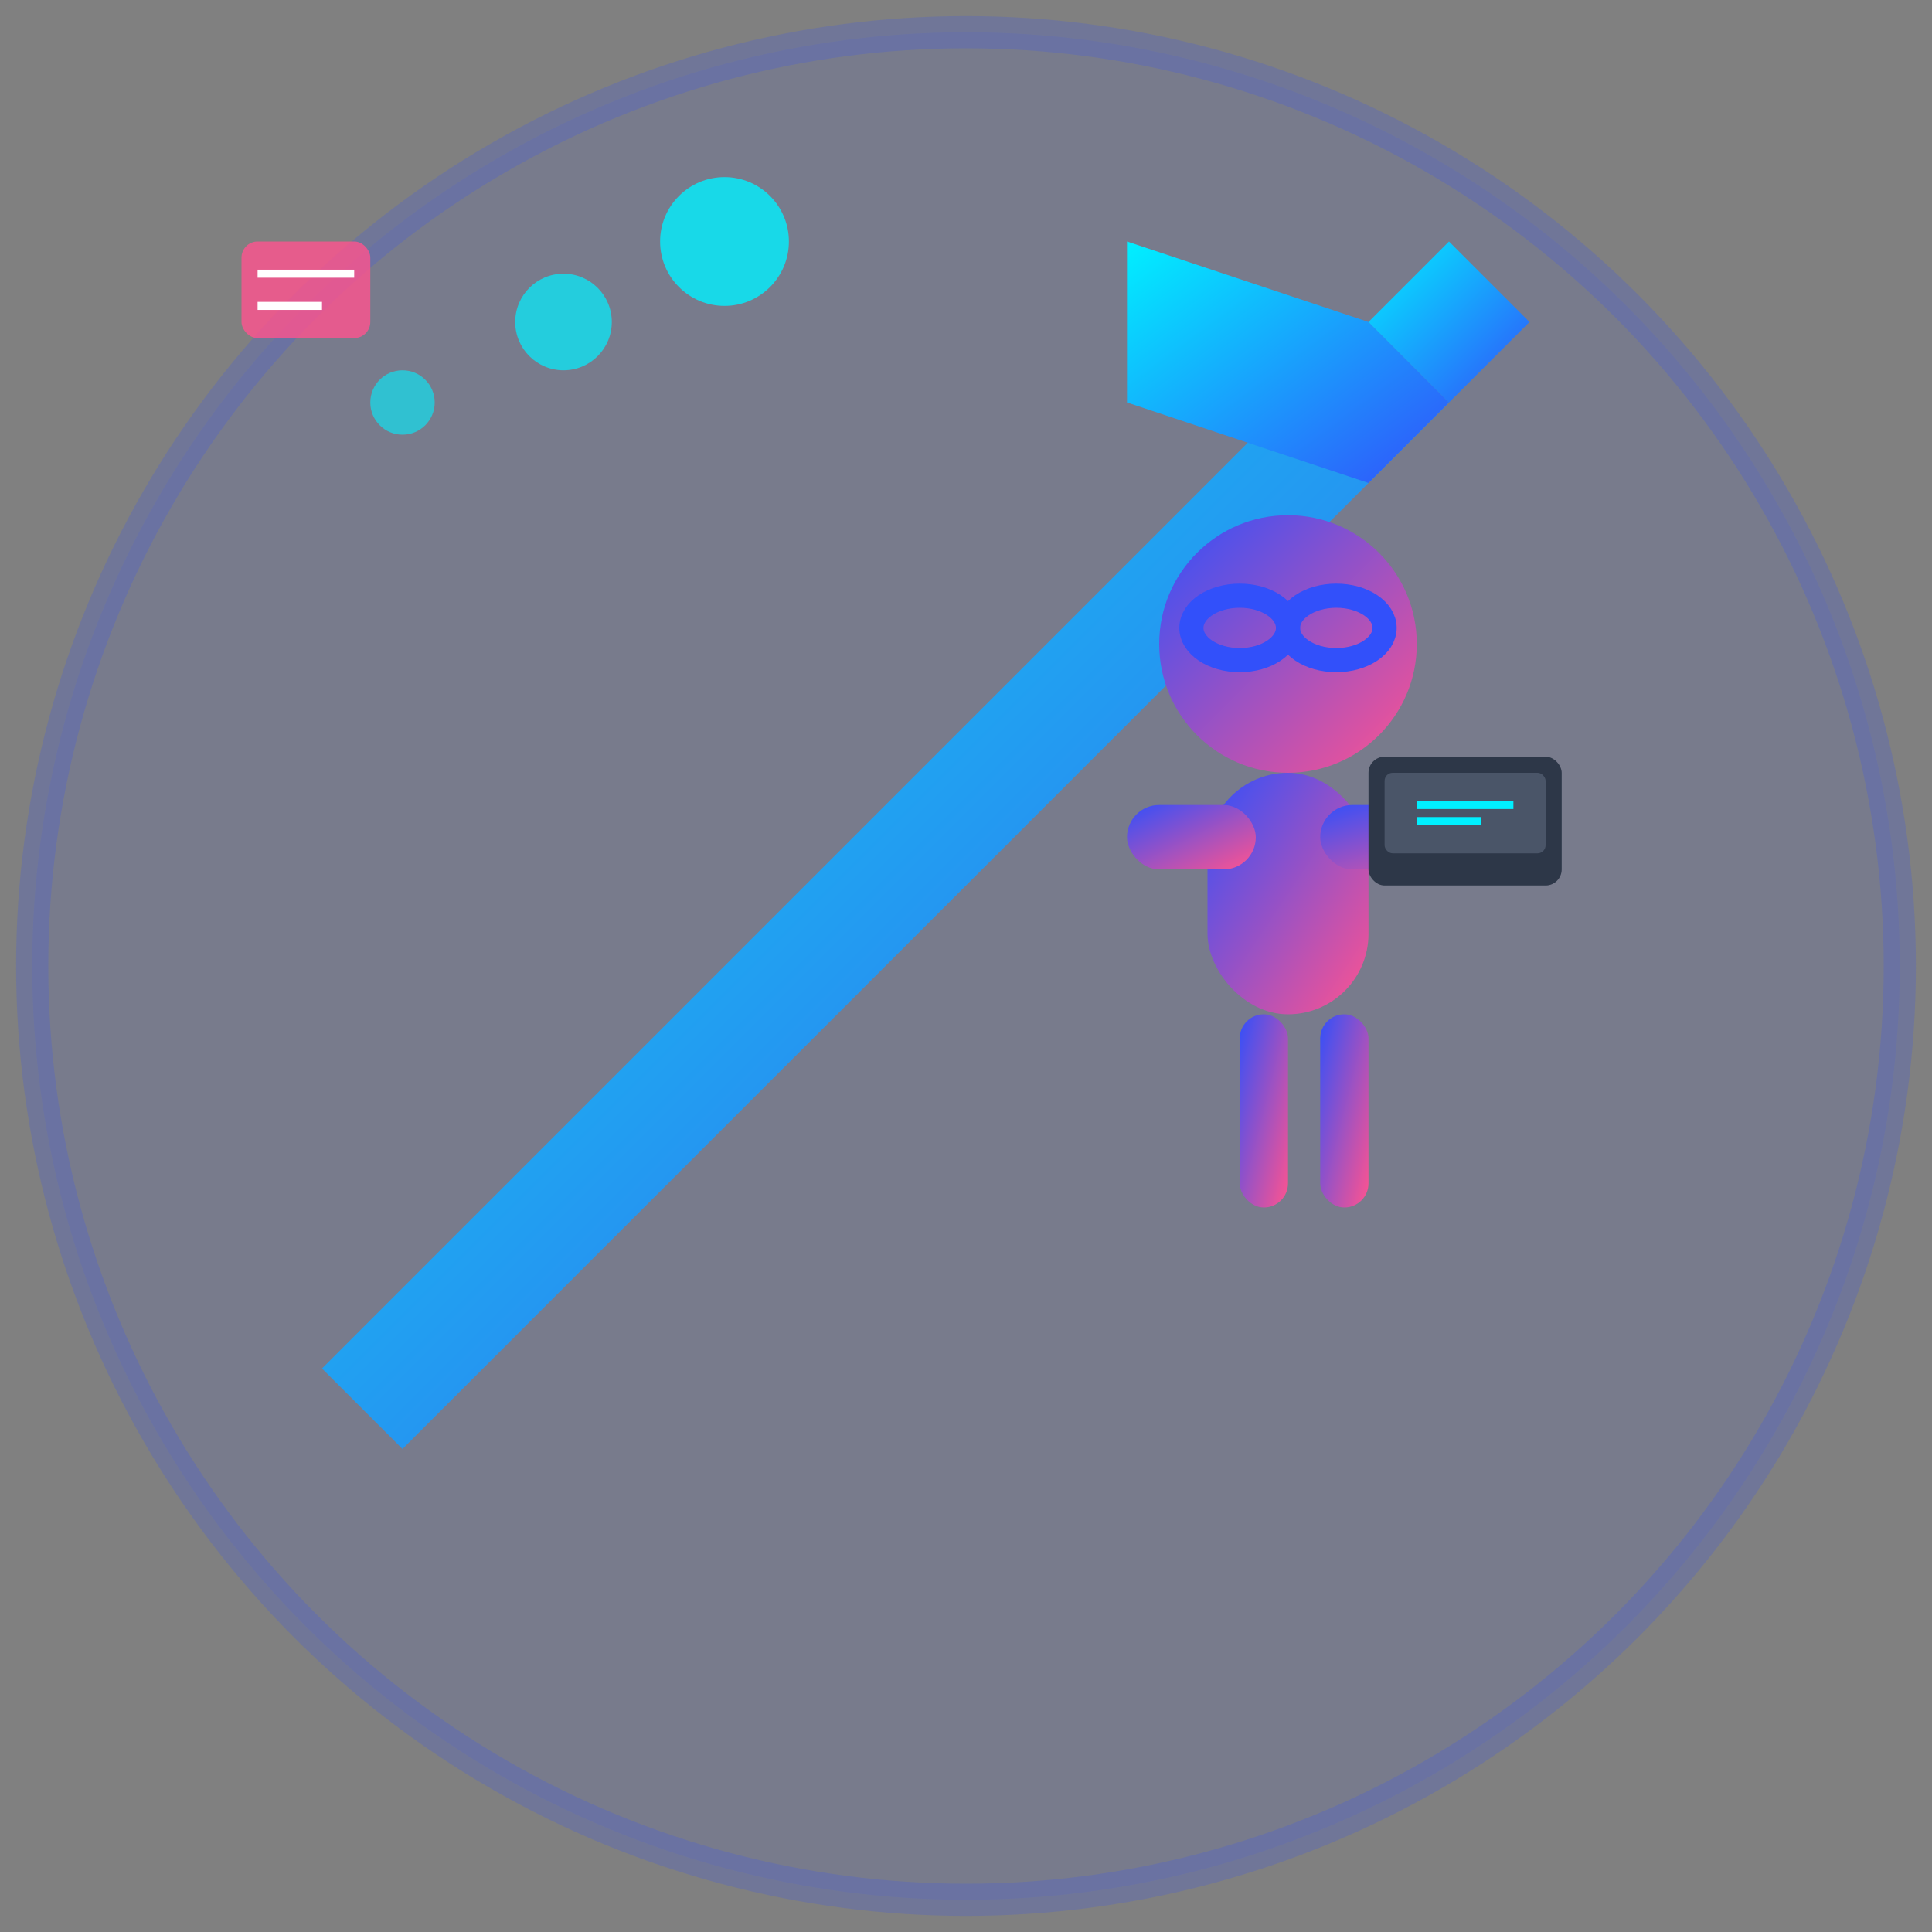 <svg width="120" height="120" viewBox="0 0 120 120" fill="none" xmlns="http://www.w3.org/2000/svg">
  <rect x="0" y="0" width="120" height="120" fill="#808080" stroke="none"/>
  <defs>
    <linearGradient id="arrowGradient" x1="0%" y1="0%" x2="100%" y2="100%">
      <stop offset="0%" style="stop-color:#00f0ff;stop-opacity:1" />
      <stop offset="100%" style="stop-color:#3250fa;stop-opacity:1" />
    </linearGradient>
    <linearGradient id="personGradient" x1="0%" y1="0%" x2="100%" y2="100%">
      <stop offset="0%" style="stop-color:#3250fa;stop-opacity:1" />
      <stop offset="100%" style="stop-color:#ff538f;stop-opacity:1" />
    </linearGradient>
  </defs>
  
  <!-- Background circle -->
  <circle cx="60" cy="60" r="58" fill="rgba(50, 80, 250, 0.1)" stroke="rgba(50, 80, 250, 0.2)" stroke-width="2"/>
  
  <!-- Large arrow pointing up and right -->
  <path d="M20 85 L45 60 L70 35 L85 20 L90 25 L75 40 L50 65 L25 90 Z" fill="url(#arrowGradient)" opacity="0.9"/>
  
  <!-- Arrow tip -->
  <path d="M70 15 L85 20 L90 25 L85 30 L70 25 Z" fill="url(#arrowGradient)"/>
  <path d="M85 20 L90 25 L95 20 L90 15 Z" fill="url(#arrowGradient)"/>
  
  <!-- Person figure -->
  <g transform="translate(65, 25)">
    <!-- Head -->
    <circle cx="15" cy="15" r="8" fill="url(#personGradient)"/>
    
    <!-- Glasses -->
    <ellipse cx="12" cy="14" rx="3" ry="2" fill="none" stroke="#3250fa" stroke-width="1.5"/>
    <ellipse cx="18" cy="14" rx="3" ry="2" fill="none" stroke="#3250fa" stroke-width="1.5"/>
    <line x1="15" y1="14" x2="15" y2="14" stroke="#3250fa" stroke-width="1"/>
    
    <!-- Body -->
    <rect x="10" y="23" width="10" height="15" rx="5" fill="url(#personGradient)"/>
    
    <!-- Arms -->
    <rect x="5" y="25" width="8" height="4" rx="2" fill="url(#personGradient)"/>
    <rect x="17" y="25" width="12" height="4" rx="2" fill="url(#personGradient)"/>
    
    <!-- Laptop -->
    <rect x="20" y="22" width="12" height="8" rx="1" fill="#2d3748"/>
    <rect x="21" y="23" width="10" height="5" rx="0.5" fill="#4a5568"/>
    <line x1="23" y1="25" x2="29" y2="25" stroke="#00f0ff" stroke-width="0.5"/>
    <line x1="23" y1="26" x2="27" y2="26" stroke="#00f0ff" stroke-width="0.5"/>
    
    <!-- Legs -->
    <rect x="12" y="38" width="3" height="12" rx="1.5" fill="url(#personGradient)"/>
    <rect x="17" y="38" width="3" height="12" rx="1.5" fill="url(#personGradient)"/>
  </g>
  
  <!-- Educational elements -->
  <g transform="translate(15, 15)">
    <!-- Book -->
    <rect x="0" y="0" width="8" height="6" rx="1" fill="#ff538f" opacity="0.8"/>
    <line x1="1" y1="2" x2="7" y2="2" stroke="white" stroke-width="0.5"/>
    <line x1="1" y1="4" x2="5" y2="4" stroke="white" stroke-width="0.5"/>
  </g>
  
  <!-- Growth indicators -->
  <circle cx="25" cy="25" r="2" fill="#00f0ff" opacity="0.6"/>
  <circle cx="35" cy="20" r="3" fill="#00f0ff" opacity="0.7"/>
  <circle cx="45" cy="15" r="4" fill="#00f0ff" opacity="0.8"/>
</svg>